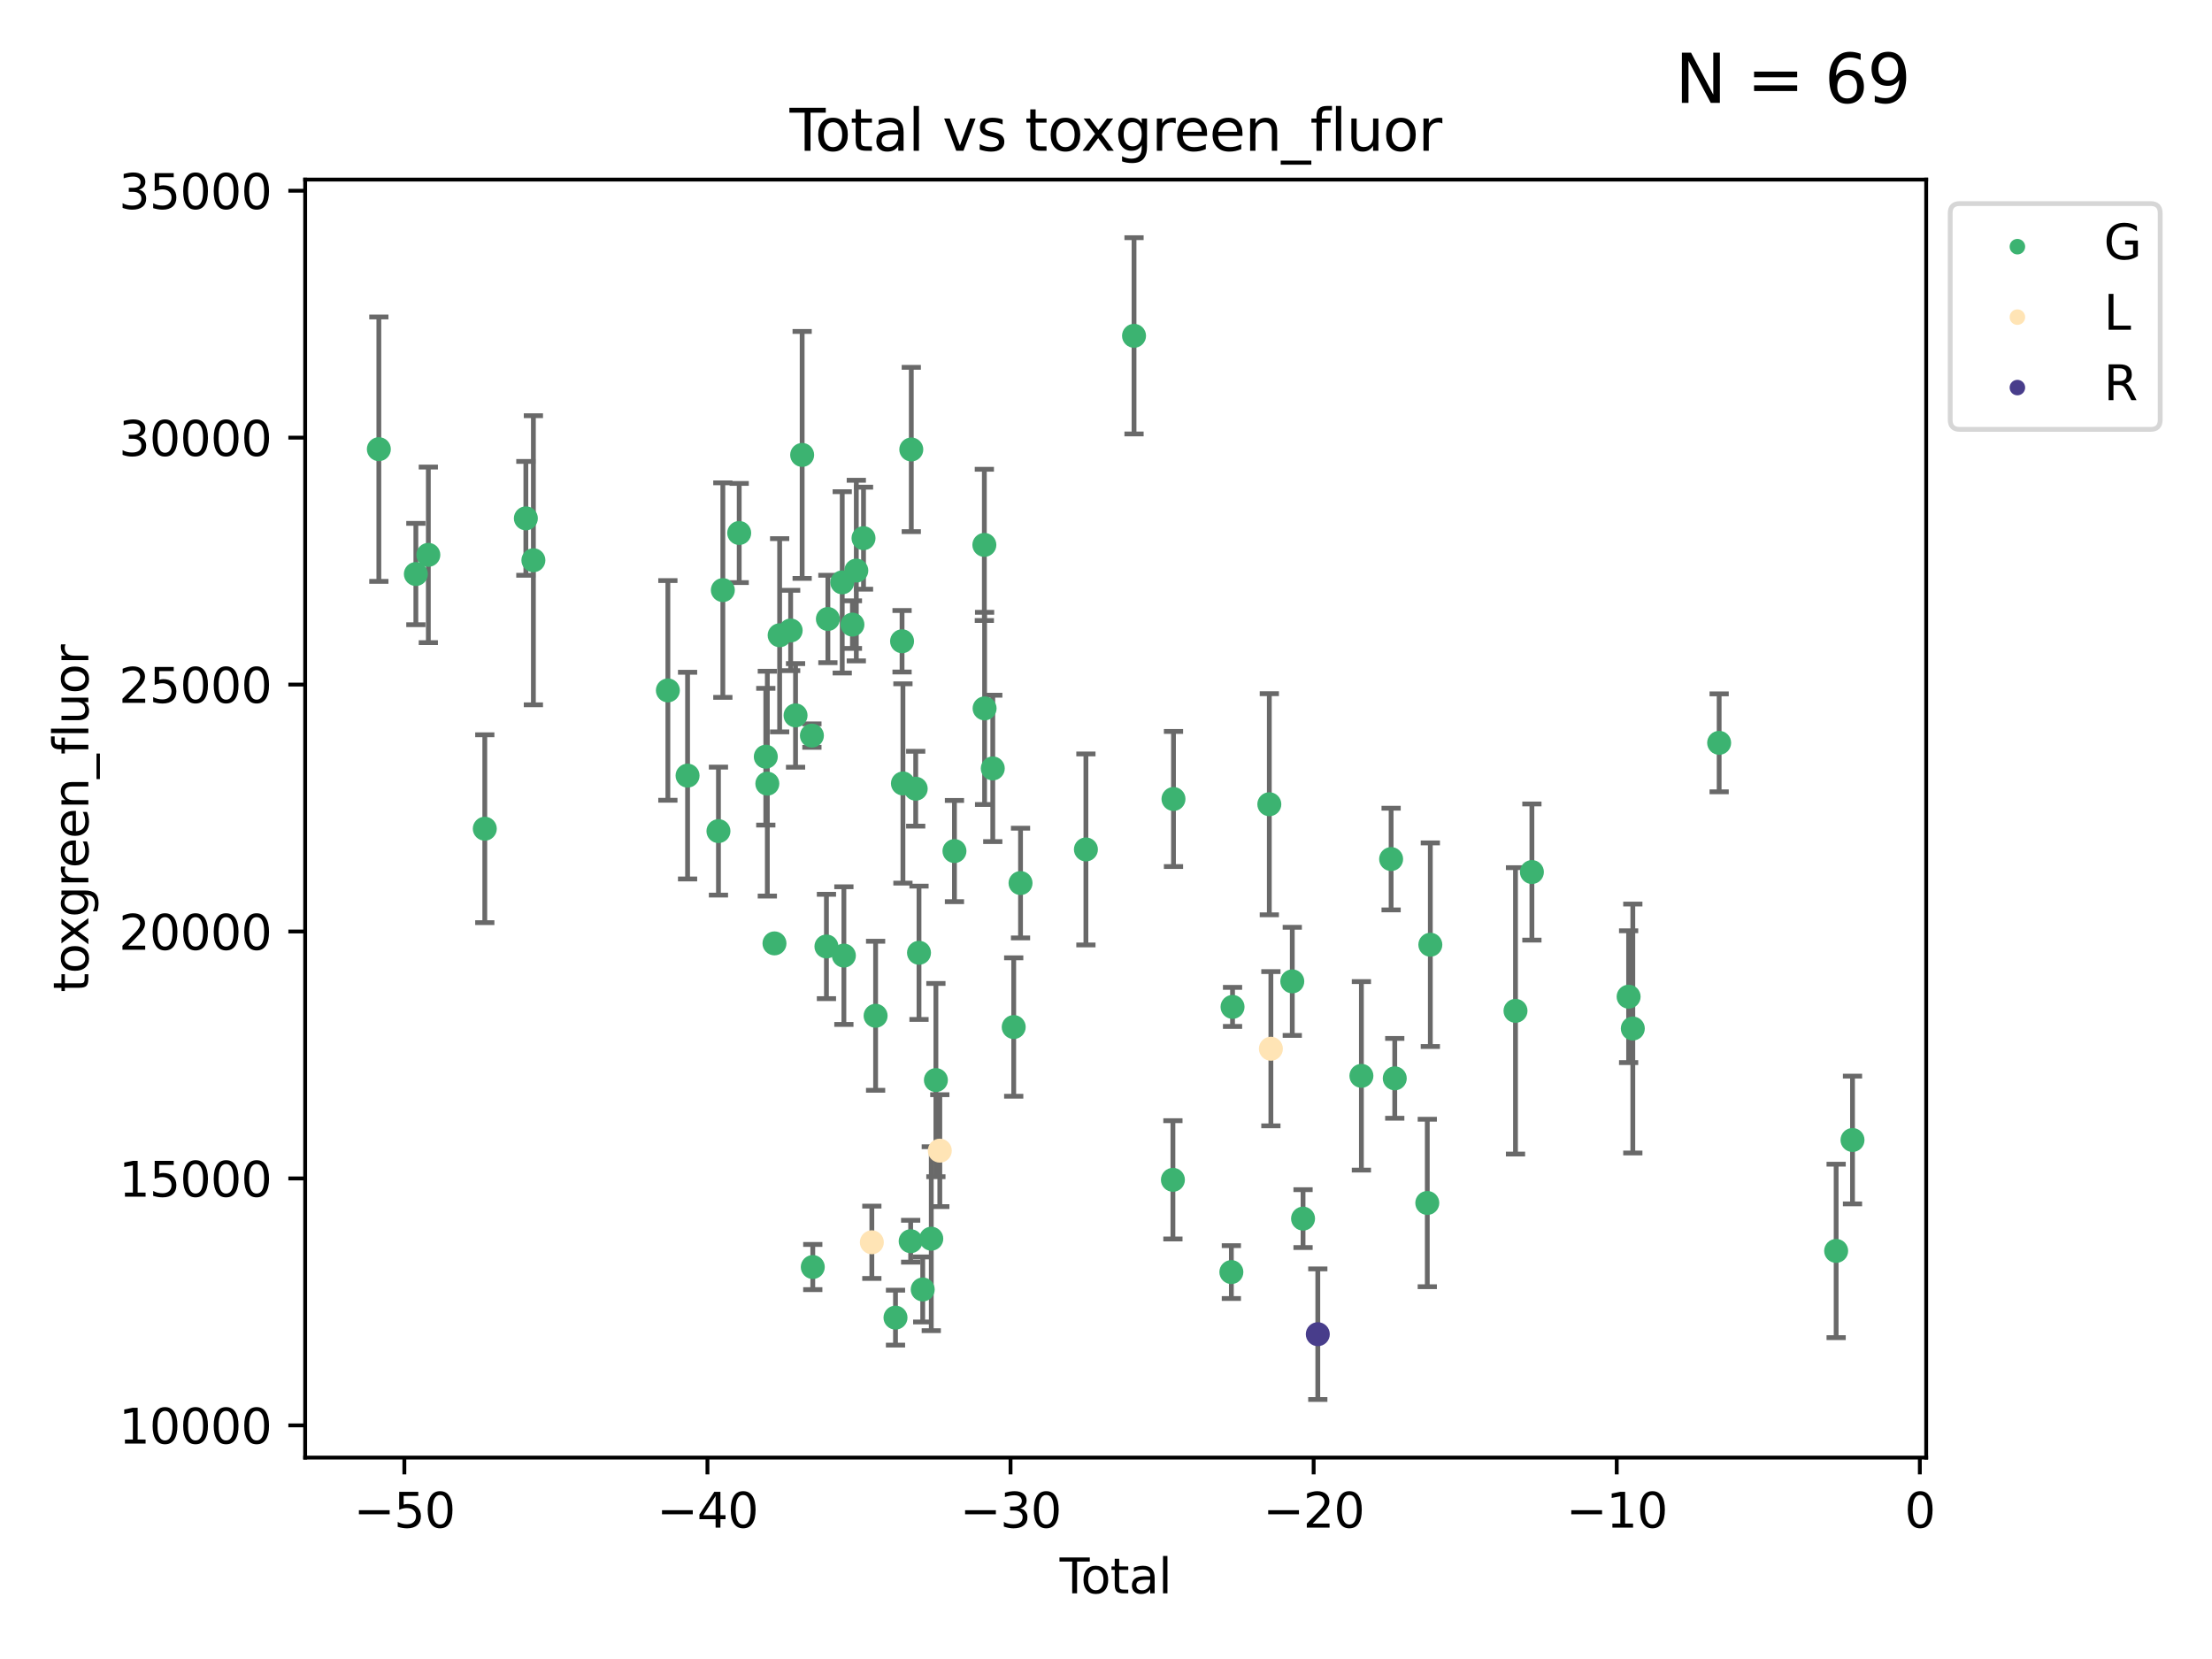 <?xml version="1.0" encoding="utf-8" standalone="no"?>
<!DOCTYPE svg PUBLIC "-//W3C//DTD SVG 1.1//EN"
  "http://www.w3.org/Graphics/SVG/1.1/DTD/svg11.dtd">
<svg xmlns:xlink="http://www.w3.org/1999/xlink" width="460.8pt" height="345.6pt" viewBox="0 0 460.8 345.6" xmlns="http://www.w3.org/2000/svg" version="1.1">
 <defs>
  <style type="text/css">*{stroke-linejoin: round; stroke-linecap: butt}</style>
 </defs>
 <g id="figure_1">
  <g id="patch_1">
   <path d="M 0 345.6 
L 460.8 345.6 
L 460.8 0 
L 0 0 
z
" style="fill: #ffffff"/>
  </g>
  <g id="axes_1">
   <g id="patch_2">
    <path d="M 63.571 303.64 
L 401.26 303.64 
L 401.26 37.411 
L 63.571 37.411 
z
" style="fill: #ffffff"/>
   </g>
   <g id="PathCollection_1">
    <defs>
     <path id="m9d27add1ff" d="M 0 1.118 
C 0.297 1.118 0.581 1 0.791 0.791 
C 1 0.581 1.118 0.297 1.118 0 
C 1.118 -0.297 1 -0.581 0.791 -0.791 
C 0.581 -1 0.297 -1.118 0 -1.118 
C -0.297 -1.118 -0.581 -1 -0.791 -0.791 
C -1 -0.581 -1.118 -0.297 -1.118 0 
C -1.118 0.297 -1 0.581 -0.791 0.791 
C -0.581 1 -0.297 1.118 0 1.118 
z
" style="stroke: #3cb371"/>
    </defs>
    <g clip-path="url(#pf9b0750feb)">
     <use xlink:href="#m9d27add1ff" x="78.921" y="93.571" style="fill: #3cb371; stroke: #3cb371"/>
     <use xlink:href="#m9d27add1ff" x="86.632" y="119.581" style="fill: #3cb371; stroke: #3cb371"/>
     <use xlink:href="#m9d27add1ff" x="89.23" y="115.586" style="fill: #3cb371; stroke: #3cb371"/>
     <use xlink:href="#m9d27add1ff" x="100.991" y="172.635" style="fill: #3cb371; stroke: #3cb371"/>
     <use xlink:href="#m9d27add1ff" x="109.547" y="107.983" style="fill: #3cb371; stroke: #3cb371"/>
     <use xlink:href="#m9d27add1ff" x="111.115" y="116.708" style="fill: #3cb371; stroke: #3cb371"/>
     <use xlink:href="#m9d27add1ff" x="139.13" y="143.824" style="fill: #3cb371; stroke: #3cb371"/>
     <use xlink:href="#m9d27add1ff" x="143.234" y="161.575" style="fill: #3cb371; stroke: #3cb371"/>
     <use xlink:href="#m9d27add1ff" x="149.667" y="173.135" style="fill: #3cb371; stroke: #3cb371"/>
     <use xlink:href="#m9d27add1ff" x="150.581" y="122.93" style="fill: #3cb371; stroke: #3cb371"/>
     <use xlink:href="#m9d27add1ff" x="153.989" y="111.033" style="fill: #3cb371; stroke: #3cb371"/>
     <use xlink:href="#m9d27add1ff" x="159.53" y="157.634" style="fill: #3cb371; stroke: #3cb371"/>
     <use xlink:href="#m9d27add1ff" x="159.85" y="163.249" style="fill: #3cb371; stroke: #3cb371"/>
     <use xlink:href="#m9d27add1ff" x="161.338" y="196.525" style="fill: #3cb371; stroke: #3cb371"/>
     <use xlink:href="#m9d27add1ff" x="162.414" y="132.337" style="fill: #3cb371; stroke: #3cb371"/>
     <use xlink:href="#m9d27add1ff" x="164.708" y="131.339" style="fill: #3cb371; stroke: #3cb371"/>
     <use xlink:href="#m9d27add1ff" x="165.728" y="149.032" style="fill: #3cb371; stroke: #3cb371"/>
     <use xlink:href="#m9d27add1ff" x="167.103" y="94.768" style="fill: #3cb371; stroke: #3cb371"/>
     <use xlink:href="#m9d27add1ff" x="169.136" y="153.236" style="fill: #3cb371; stroke: #3cb371"/>
     <use xlink:href="#m9d27add1ff" x="169.317" y="263.946" style="fill: #3cb371; stroke: #3cb371"/>
     <use xlink:href="#m9d27add1ff" x="172.162" y="197.166" style="fill: #3cb371; stroke: #3cb371"/>
     <use xlink:href="#m9d27add1ff" x="172.464" y="128.945" style="fill: #3cb371; stroke: #3cb371"/>
     <use xlink:href="#m9d27add1ff" x="175.452" y="121.314" style="fill: #3cb371; stroke: #3cb371"/>
     <use xlink:href="#m9d27add1ff" x="175.797" y="199.067" style="fill: #3cb371; stroke: #3cb371"/>
     <use xlink:href="#m9d27add1ff" x="177.576" y="130.116" style="fill: #3cb371; stroke: #3cb371"/>
     <use xlink:href="#m9d27add1ff" x="178.386" y="118.861" style="fill: #3cb371; stroke: #3cb371"/>
     <use xlink:href="#m9d27add1ff" x="179.887" y="112.111" style="fill: #3cb371; stroke: #3cb371"/>
     <use xlink:href="#m9d27add1ff" x="182.405" y="211.605" style="fill: #3cb371; stroke: #3cb371"/>
     <use xlink:href="#m9d27add1ff" x="186.549" y="274.485" style="fill: #3cb371; stroke: #3cb371"/>
     <use xlink:href="#m9d27add1ff" x="187.915" y="133.584" style="fill: #3cb371; stroke: #3cb371"/>
     <use xlink:href="#m9d27add1ff" x="188.097" y="163.209" style="fill: #3cb371; stroke: #3cb371"/>
     <use xlink:href="#m9d27add1ff" x="189.709" y="258.565" style="fill: #3cb371; stroke: #3cb371"/>
     <use xlink:href="#m9d27add1ff" x="189.838" y="93.634" style="fill: #3cb371; stroke: #3cb371"/>
     <use xlink:href="#m9d27add1ff" x="190.758" y="164.303" style="fill: #3cb371; stroke: #3cb371"/>
     <use xlink:href="#m9d27add1ff" x="191.445" y="198.481" style="fill: #3cb371; stroke: #3cb371"/>
     <use xlink:href="#m9d27add1ff" x="192.218" y="268.618" style="fill: #3cb371; stroke: #3cb371"/>
     <use xlink:href="#m9d27add1ff" x="194.002" y="258.041" style="fill: #3cb371; stroke: #3cb371"/>
     <use xlink:href="#m9d27add1ff" x="194.965" y="224.999" style="fill: #3cb371; stroke: #3cb371"/>
     <use xlink:href="#m9d27add1ff" x="198.831" y="177.291" style="fill: #3cb371; stroke: #3cb371"/>
     <use xlink:href="#m9d27add1ff" x="205.058" y="113.511" style="fill: #3cb371; stroke: #3cb371"/>
     <use xlink:href="#m9d27add1ff" x="205.109" y="147.573" style="fill: #3cb371; stroke: #3cb371"/>
     <use xlink:href="#m9d27add1ff" x="206.813" y="160.075" style="fill: #3cb371; stroke: #3cb371"/>
     <use xlink:href="#m9d27add1ff" x="211.175" y="213.952" style="fill: #3cb371; stroke: #3cb371"/>
     <use xlink:href="#m9d27add1ff" x="212.596" y="183.958" style="fill: #3cb371; stroke: #3cb371"/>
     <use xlink:href="#m9d27add1ff" x="226.215" y="176.953" style="fill: #3cb371; stroke: #3cb371"/>
     <use xlink:href="#m9d27add1ff" x="236.24" y="69.956" style="fill: #3cb371; stroke: #3cb371"/>
     <use xlink:href="#m9d27add1ff" x="244.34" y="245.778" style="fill: #3cb371; stroke: #3cb371"/>
     <use xlink:href="#m9d27add1ff" x="244.459" y="166.444" style="fill: #3cb371; stroke: #3cb371"/>
     <use xlink:href="#m9d27add1ff" x="256.515" y="264.995" style="fill: #3cb371; stroke: #3cb371"/>
     <use xlink:href="#m9d27add1ff" x="256.761" y="209.755" style="fill: #3cb371; stroke: #3cb371"/>
     <use xlink:href="#m9d27add1ff" x="264.423" y="167.537" style="fill: #3cb371; stroke: #3cb371"/>
     <use xlink:href="#m9d27add1ff" x="269.206" y="204.437" style="fill: #3cb371; stroke: #3cb371"/>
     <use xlink:href="#m9d27add1ff" x="271.449" y="253.86" style="fill: #3cb371; stroke: #3cb371"/>
     <use xlink:href="#m9d27add1ff" x="283.606" y="224.117" style="fill: #3cb371; stroke: #3cb371"/>
     <use xlink:href="#m9d27add1ff" x="289.795" y="178.958" style="fill: #3cb371; stroke: #3cb371"/>
     <use xlink:href="#m9d27add1ff" x="290.554" y="224.64" style="fill: #3cb371; stroke: #3cb371"/>
     <use xlink:href="#m9d27add1ff" x="297.331" y="250.599" style="fill: #3cb371; stroke: #3cb371"/>
     <use xlink:href="#m9d27add1ff" x="297.964" y="196.802" style="fill: #3cb371; stroke: #3cb371"/>
     <use xlink:href="#m9d27add1ff" x="315.707" y="210.577" style="fill: #3cb371; stroke: #3cb371"/>
     <use xlink:href="#m9d27add1ff" x="319.122" y="181.659" style="fill: #3cb371; stroke: #3cb371"/>
     <use xlink:href="#m9d27add1ff" x="339.271" y="207.627" style="fill: #3cb371; stroke: #3cb371"/>
     <use xlink:href="#m9d27add1ff" x="340.146" y="214.258" style="fill: #3cb371; stroke: #3cb371"/>
     <use xlink:href="#m9d27add1ff" x="358.131" y="154.746" style="fill: #3cb371; stroke: #3cb371"/>
     <use xlink:href="#m9d27add1ff" x="382.503" y="260.587" style="fill: #3cb371; stroke: #3cb371"/>
     <use xlink:href="#m9d27add1ff" x="385.911" y="237.481" style="fill: #3cb371; stroke: #3cb371"/>
    </g>
   </g>
   <g id="PathCollection_2">
    <defs>
     <path id="m03dd23d5af" d="M 0 1.118 
C 0.297 1.118 0.581 1 0.791 0.791 
C 1 0.581 1.118 0.297 1.118 0 
C 1.118 -0.297 1 -0.581 0.791 -0.791 
C 0.581 -1 0.297 -1.118 0 -1.118 
C -0.297 -1.118 -0.581 -1 -0.791 -0.791 
C -1 -0.581 -1.118 -0.297 -1.118 0 
C -1.118 0.297 -1 0.581 -0.791 0.791 
C -0.581 1 -0.297 1.118 0 1.118 
z
" style="stroke: #ffe4b5"/>
    </defs>
    <g clip-path="url(#pf9b0750feb)">
     <use xlink:href="#m03dd23d5af" x="181.621" y="258.789" style="fill: #ffe4b5; stroke: #ffe4b5"/>
     <use xlink:href="#m03dd23d5af" x="195.779" y="239.702" style="fill: #ffe4b5; stroke: #ffe4b5"/>
     <use xlink:href="#m03dd23d5af" x="264.749" y="218.471" style="fill: #ffe4b5; stroke: #ffe4b5"/>
    </g>
   </g>
   <g id="PathCollection_3">
    <defs>
     <path id="mb8701f4d40" d="M 0 1.118 
C 0.297 1.118 0.581 1 0.791 0.791 
C 1 0.581 1.118 0.297 1.118 0 
C 1.118 -0.297 1 -0.581 0.791 -0.791 
C 0.581 -1 0.297 -1.118 0 -1.118 
C -0.297 -1.118 -0.581 -1 -0.791 -0.791 
C -1 -0.581 -1.118 -0.297 -1.118 0 
C -1.118 0.297 -1 0.581 -0.791 0.791 
C -0.581 1 -0.297 1.118 0 1.118 
z
" style="stroke: #483d8b"/>
    </defs>
    <g clip-path="url(#pf9b0750feb)">
     <use xlink:href="#mb8701f4d40" x="274.522" y="277.937" style="fill: #483d8b; stroke: #483d8b"/>
    </g>
   </g>
   <g id="matplotlib.axis_1">
    <g id="xtick_1">
     <g id="line2d_1">
      <defs>
       <path id="m39a78ad8bc" d="M 0 0 
L 0 3.5 
" style="stroke: #000000; stroke-width: 0.8"/>
      </defs>
      <g>
       <use xlink:href="#m39a78ad8bc" x="84.235" y="303.64" style="stroke: #000000; stroke-width: 0.8"/>
      </g>
     </g>
     <g id="text_1">
      <!-- −50 -->
      <g transform="translate(73.682 318.238)scale(0.1 -0.1)">
       <defs>
        <path id="DejaVuSans-2212" d="M 678 2272 
L 4684 2272 
L 4684 1741 
L 678 1741 
L 678 2272 
z
" transform="scale(0.016)"/>
        <path id="DejaVuSans-35" d="M 691 4666 
L 3169 4666 
L 3169 4134 
L 1269 4134 
L 1269 2991 
Q 1406 3038 1543 3061 
Q 1681 3084 1819 3084 
Q 2600 3084 3056 2656 
Q 3513 2228 3513 1497 
Q 3513 744 3044 326 
Q 2575 -91 1722 -91 
Q 1428 -91 1123 -41 
Q 819 9 494 109 
L 494 744 
Q 775 591 1075 516 
Q 1375 441 1709 441 
Q 2250 441 2565 725 
Q 2881 1009 2881 1497 
Q 2881 1984 2565 2268 
Q 2250 2553 1709 2553 
Q 1456 2553 1204 2497 
Q 953 2441 691 2322 
L 691 4666 
z
" transform="scale(0.016)"/>
        <path id="DejaVuSans-30" d="M 2034 4250 
Q 1547 4250 1301 3770 
Q 1056 3291 1056 2328 
Q 1056 1369 1301 889 
Q 1547 409 2034 409 
Q 2525 409 2770 889 
Q 3016 1369 3016 2328 
Q 3016 3291 2770 3770 
Q 2525 4250 2034 4250 
z
M 2034 4750 
Q 2819 4750 3233 4129 
Q 3647 3509 3647 2328 
Q 3647 1150 3233 529 
Q 2819 -91 2034 -91 
Q 1250 -91 836 529 
Q 422 1150 422 2328 
Q 422 3509 836 4129 
Q 1250 4750 2034 4750 
z
" transform="scale(0.016)"/>
       </defs>
       <use xlink:href="#DejaVuSans-2212"/>
       <use xlink:href="#DejaVuSans-35" x="83.789"/>
       <use xlink:href="#DejaVuSans-30" x="147.412"/>
      </g>
     </g>
    </g>
    <g id="xtick_2">
     <g id="line2d_2">
      <g>
       <use xlink:href="#m39a78ad8bc" x="147.375" y="303.64" style="stroke: #000000; stroke-width: 0.8"/>
      </g>
     </g>
     <g id="text_2">
      <!-- −40 -->
      <g transform="translate(136.823 318.238)scale(0.1 -0.1)">
       <defs>
        <path id="DejaVuSans-34" d="M 2419 4116 
L 825 1625 
L 2419 1625 
L 2419 4116 
z
M 2253 4666 
L 3047 4666 
L 3047 1625 
L 3713 1625 
L 3713 1100 
L 3047 1100 
L 3047 0 
L 2419 0 
L 2419 1100 
L 313 1100 
L 313 1709 
L 2253 4666 
z
" transform="scale(0.016)"/>
       </defs>
       <use xlink:href="#DejaVuSans-2212"/>
       <use xlink:href="#DejaVuSans-34" x="83.789"/>
       <use xlink:href="#DejaVuSans-30" x="147.412"/>
      </g>
     </g>
    </g>
    <g id="xtick_3">
     <g id="line2d_3">
      <g>
       <use xlink:href="#m39a78ad8bc" x="210.515" y="303.64" style="stroke: #000000; stroke-width: 0.8"/>
      </g>
     </g>
     <g id="text_3">
      <!-- −30 -->
      <g transform="translate(199.963 318.238)scale(0.1 -0.1)">
       <defs>
        <path id="DejaVuSans-33" d="M 2597 2516 
Q 3050 2419 3304 2112 
Q 3559 1806 3559 1356 
Q 3559 666 3084 287 
Q 2609 -91 1734 -91 
Q 1441 -91 1130 -33 
Q 819 25 488 141 
L 488 750 
Q 750 597 1062 519 
Q 1375 441 1716 441 
Q 2309 441 2620 675 
Q 2931 909 2931 1356 
Q 2931 1769 2642 2001 
Q 2353 2234 1838 2234 
L 1294 2234 
L 1294 2753 
L 1863 2753 
Q 2328 2753 2575 2939 
Q 2822 3125 2822 3475 
Q 2822 3834 2567 4026 
Q 2313 4219 1838 4219 
Q 1578 4219 1281 4162 
Q 984 4106 628 3988 
L 628 4550 
Q 988 4650 1302 4700 
Q 1616 4750 1894 4750 
Q 2613 4750 3031 4423 
Q 3450 4097 3450 3541 
Q 3450 3153 3228 2886 
Q 3006 2619 2597 2516 
z
" transform="scale(0.016)"/>
       </defs>
       <use xlink:href="#DejaVuSans-2212"/>
       <use xlink:href="#DejaVuSans-33" x="83.789"/>
       <use xlink:href="#DejaVuSans-30" x="147.412"/>
      </g>
     </g>
    </g>
    <g id="xtick_4">
     <g id="line2d_4">
      <g>
       <use xlink:href="#m39a78ad8bc" x="273.656" y="303.64" style="stroke: #000000; stroke-width: 0.8"/>
      </g>
     </g>
     <g id="text_4">
      <!-- −20 -->
      <g transform="translate(263.103 318.238)scale(0.1 -0.1)">
       <defs>
        <path id="DejaVuSans-32" d="M 1228 531 
L 3431 531 
L 3431 0 
L 469 0 
L 469 531 
Q 828 903 1448 1529 
Q 2069 2156 2228 2338 
Q 2531 2678 2651 2914 
Q 2772 3150 2772 3378 
Q 2772 3750 2511 3984 
Q 2250 4219 1831 4219 
Q 1534 4219 1204 4116 
Q 875 4013 500 3803 
L 500 4441 
Q 881 4594 1212 4672 
Q 1544 4750 1819 4750 
Q 2544 4750 2975 4387 
Q 3406 4025 3406 3419 
Q 3406 3131 3298 2873 
Q 3191 2616 2906 2266 
Q 2828 2175 2409 1742 
Q 1991 1309 1228 531 
z
" transform="scale(0.016)"/>
       </defs>
       <use xlink:href="#DejaVuSans-2212"/>
       <use xlink:href="#DejaVuSans-32" x="83.789"/>
       <use xlink:href="#DejaVuSans-30" x="147.412"/>
      </g>
     </g>
    </g>
    <g id="xtick_5">
     <g id="line2d_5">
      <g>
       <use xlink:href="#m39a78ad8bc" x="336.796" y="303.64" style="stroke: #000000; stroke-width: 0.8"/>
      </g>
     </g>
     <g id="text_5">
      <!-- −10 -->
      <g transform="translate(326.244 318.238)scale(0.1 -0.1)">
       <defs>
        <path id="DejaVuSans-31" d="M 794 531 
L 1825 531 
L 1825 4091 
L 703 3866 
L 703 4441 
L 1819 4666 
L 2450 4666 
L 2450 531 
L 3481 531 
L 3481 0 
L 794 0 
L 794 531 
z
" transform="scale(0.016)"/>
       </defs>
       <use xlink:href="#DejaVuSans-2212"/>
       <use xlink:href="#DejaVuSans-31" x="83.789"/>
       <use xlink:href="#DejaVuSans-30" x="147.412"/>
      </g>
     </g>
    </g>
    <g id="xtick_6">
     <g id="line2d_6">
      <g>
       <use xlink:href="#m39a78ad8bc" x="399.937" y="303.64" style="stroke: #000000; stroke-width: 0.8"/>
      </g>
     </g>
     <g id="text_6">
      <!-- 0 -->
      <g transform="translate(396.755 318.238)scale(0.1 -0.1)">
       <use xlink:href="#DejaVuSans-30"/>
      </g>
     </g>
    </g>
    <g id="text_7">
     <!-- Total -->
     <g transform="translate(220.739 331.917)scale(0.1 -0.1)">
      <defs>
       <path id="DejaVuSans-54" d="M -19 4666 
L 3928 4666 
L 3928 4134 
L 2272 4134 
L 2272 0 
L 1638 0 
L 1638 4134 
L -19 4134 
L -19 4666 
z
" transform="scale(0.016)"/>
       <path id="DejaVuSans-6f" d="M 1959 3097 
Q 1497 3097 1228 2736 
Q 959 2375 959 1747 
Q 959 1119 1226 758 
Q 1494 397 1959 397 
Q 2419 397 2687 759 
Q 2956 1122 2956 1747 
Q 2956 2369 2687 2733 
Q 2419 3097 1959 3097 
z
M 1959 3584 
Q 2709 3584 3137 3096 
Q 3566 2609 3566 1747 
Q 3566 888 3137 398 
Q 2709 -91 1959 -91 
Q 1206 -91 779 398 
Q 353 888 353 1747 
Q 353 2609 779 3096 
Q 1206 3584 1959 3584 
z
" transform="scale(0.016)"/>
       <path id="DejaVuSans-74" d="M 1172 4494 
L 1172 3500 
L 2356 3500 
L 2356 3053 
L 1172 3053 
L 1172 1153 
Q 1172 725 1289 603 
Q 1406 481 1766 481 
L 2356 481 
L 2356 0 
L 1766 0 
Q 1100 0 847 248 
Q 594 497 594 1153 
L 594 3053 
L 172 3053 
L 172 3500 
L 594 3500 
L 594 4494 
L 1172 4494 
z
" transform="scale(0.016)"/>
       <path id="DejaVuSans-61" d="M 2194 1759 
Q 1497 1759 1228 1600 
Q 959 1441 959 1056 
Q 959 750 1161 570 
Q 1363 391 1709 391 
Q 2188 391 2477 730 
Q 2766 1069 2766 1631 
L 2766 1759 
L 2194 1759 
z
M 3341 1997 
L 3341 0 
L 2766 0 
L 2766 531 
Q 2569 213 2275 61 
Q 1981 -91 1556 -91 
Q 1019 -91 701 211 
Q 384 513 384 1019 
Q 384 1609 779 1909 
Q 1175 2209 1959 2209 
L 2766 2209 
L 2766 2266 
Q 2766 2663 2505 2880 
Q 2244 3097 1772 3097 
Q 1472 3097 1187 3025 
Q 903 2953 641 2809 
L 641 3341 
Q 956 3463 1253 3523 
Q 1550 3584 1831 3584 
Q 2591 3584 2966 3190 
Q 3341 2797 3341 1997 
z
" transform="scale(0.016)"/>
       <path id="DejaVuSans-6c" d="M 603 4863 
L 1178 4863 
L 1178 0 
L 603 0 
L 603 4863 
z
" transform="scale(0.016)"/>
      </defs>
      <use xlink:href="#DejaVuSans-54"/>
      <use xlink:href="#DejaVuSans-6f" x="44.084"/>
      <use xlink:href="#DejaVuSans-74" x="105.266"/>
      <use xlink:href="#DejaVuSans-61" x="144.475"/>
      <use xlink:href="#DejaVuSans-6c" x="205.754"/>
     </g>
    </g>
   </g>
   <g id="matplotlib.axis_2">
    <g id="ytick_1">
     <g id="line2d_7">
      <defs>
       <path id="mb4e9dd1886" d="M 0 0 
L -3.5 0 
" style="stroke: #000000; stroke-width: 0.8"/>
      </defs>
      <g>
       <use xlink:href="#mb4e9dd1886" x="63.571" y="296.929" style="stroke: #000000; stroke-width: 0.8"/>
      </g>
     </g>
     <g id="text_8">
      <!-- 10000 -->
      <g transform="translate(24.759 300.728)scale(0.1 -0.1)">
       <use xlink:href="#DejaVuSans-31"/>
       <use xlink:href="#DejaVuSans-30" x="63.623"/>
       <use xlink:href="#DejaVuSans-30" x="127.246"/>
       <use xlink:href="#DejaVuSans-30" x="190.869"/>
       <use xlink:href="#DejaVuSans-30" x="254.492"/>
      </g>
     </g>
    </g>
    <g id="ytick_2">
     <g id="line2d_8">
      <g>
       <use xlink:href="#mb4e9dd1886" x="63.571" y="245.49" style="stroke: #000000; stroke-width: 0.8"/>
      </g>
     </g>
     <g id="text_9">
      <!-- 15000 -->
      <g transform="translate(24.759 249.289)scale(0.1 -0.1)">
       <use xlink:href="#DejaVuSans-31"/>
       <use xlink:href="#DejaVuSans-35" x="63.623"/>
       <use xlink:href="#DejaVuSans-30" x="127.246"/>
       <use xlink:href="#DejaVuSans-30" x="190.869"/>
       <use xlink:href="#DejaVuSans-30" x="254.492"/>
      </g>
     </g>
    </g>
    <g id="ytick_3">
     <g id="line2d_9">
      <g>
       <use xlink:href="#mb4e9dd1886" x="63.571" y="194.051" style="stroke: #000000; stroke-width: 0.8"/>
      </g>
     </g>
     <g id="text_10">
      <!-- 20000 -->
      <g transform="translate(24.759 197.85)scale(0.1 -0.1)">
       <use xlink:href="#DejaVuSans-32"/>
       <use xlink:href="#DejaVuSans-30" x="63.623"/>
       <use xlink:href="#DejaVuSans-30" x="127.246"/>
       <use xlink:href="#DejaVuSans-30" x="190.869"/>
       <use xlink:href="#DejaVuSans-30" x="254.492"/>
      </g>
     </g>
    </g>
    <g id="ytick_4">
     <g id="line2d_10">
      <g>
       <use xlink:href="#mb4e9dd1886" x="63.571" y="142.612" style="stroke: #000000; stroke-width: 0.8"/>
      </g>
     </g>
     <g id="text_11">
      <!-- 25000 -->
      <g transform="translate(24.759 146.411)scale(0.1 -0.1)">
       <use xlink:href="#DejaVuSans-32"/>
       <use xlink:href="#DejaVuSans-35" x="63.623"/>
       <use xlink:href="#DejaVuSans-30" x="127.246"/>
       <use xlink:href="#DejaVuSans-30" x="190.869"/>
       <use xlink:href="#DejaVuSans-30" x="254.492"/>
      </g>
     </g>
    </g>
    <g id="ytick_5">
     <g id="line2d_11">
      <g>
       <use xlink:href="#mb4e9dd1886" x="63.571" y="91.172" style="stroke: #000000; stroke-width: 0.8"/>
      </g>
     </g>
     <g id="text_12">
      <!-- 30000 -->
      <g transform="translate(24.759 94.972)scale(0.1 -0.1)">
       <use xlink:href="#DejaVuSans-33"/>
       <use xlink:href="#DejaVuSans-30" x="63.623"/>
       <use xlink:href="#DejaVuSans-30" x="127.246"/>
       <use xlink:href="#DejaVuSans-30" x="190.869"/>
       <use xlink:href="#DejaVuSans-30" x="254.492"/>
      </g>
     </g>
    </g>
    <g id="ytick_6">
     <g id="line2d_12">
      <g>
       <use xlink:href="#mb4e9dd1886" x="63.571" y="39.733" style="stroke: #000000; stroke-width: 0.8"/>
      </g>
     </g>
     <g id="text_13">
      <!-- 35000 -->
      <g transform="translate(24.759 43.533)scale(0.1 -0.1)">
       <use xlink:href="#DejaVuSans-33"/>
       <use xlink:href="#DejaVuSans-35" x="63.623"/>
       <use xlink:href="#DejaVuSans-30" x="127.246"/>
       <use xlink:href="#DejaVuSans-30" x="190.869"/>
       <use xlink:href="#DejaVuSans-30" x="254.492"/>
      </g>
     </g>
    </g>
    <g id="text_14">
     <!-- toxgreen_fluor -->
     <g transform="translate(18.401 206.72)rotate(-90)scale(0.1 -0.1)">
      <defs>
       <path id="DejaVuSans-78" d="M 3513 3500 
L 2247 1797 
L 3578 0 
L 2900 0 
L 1881 1375 
L 863 0 
L 184 0 
L 1544 1831 
L 300 3500 
L 978 3500 
L 1906 2253 
L 2834 3500 
L 3513 3500 
z
" transform="scale(0.016)"/>
       <path id="DejaVuSans-67" d="M 2906 1791 
Q 2906 2416 2648 2759 
Q 2391 3103 1925 3103 
Q 1463 3103 1205 2759 
Q 947 2416 947 1791 
Q 947 1169 1205 825 
Q 1463 481 1925 481 
Q 2391 481 2648 825 
Q 2906 1169 2906 1791 
z
M 3481 434 
Q 3481 -459 3084 -895 
Q 2688 -1331 1869 -1331 
Q 1566 -1331 1297 -1286 
Q 1028 -1241 775 -1147 
L 775 -588 
Q 1028 -725 1275 -790 
Q 1522 -856 1778 -856 
Q 2344 -856 2625 -561 
Q 2906 -266 2906 331 
L 2906 616 
Q 2728 306 2450 153 
Q 2172 0 1784 0 
Q 1141 0 747 490 
Q 353 981 353 1791 
Q 353 2603 747 3093 
Q 1141 3584 1784 3584 
Q 2172 3584 2450 3431 
Q 2728 3278 2906 2969 
L 2906 3500 
L 3481 3500 
L 3481 434 
z
" transform="scale(0.016)"/>
       <path id="DejaVuSans-72" d="M 2631 2963 
Q 2534 3019 2420 3045 
Q 2306 3072 2169 3072 
Q 1681 3072 1420 2755 
Q 1159 2438 1159 1844 
L 1159 0 
L 581 0 
L 581 3500 
L 1159 3500 
L 1159 2956 
Q 1341 3275 1631 3429 
Q 1922 3584 2338 3584 
Q 2397 3584 2469 3576 
Q 2541 3569 2628 3553 
L 2631 2963 
z
" transform="scale(0.016)"/>
       <path id="DejaVuSans-65" d="M 3597 1894 
L 3597 1613 
L 953 1613 
Q 991 1019 1311 708 
Q 1631 397 2203 397 
Q 2534 397 2845 478 
Q 3156 559 3463 722 
L 3463 178 
Q 3153 47 2828 -22 
Q 2503 -91 2169 -91 
Q 1331 -91 842 396 
Q 353 884 353 1716 
Q 353 2575 817 3079 
Q 1281 3584 2069 3584 
Q 2775 3584 3186 3129 
Q 3597 2675 3597 1894 
z
M 3022 2063 
Q 3016 2534 2758 2815 
Q 2500 3097 2075 3097 
Q 1594 3097 1305 2825 
Q 1016 2553 972 2059 
L 3022 2063 
z
" transform="scale(0.016)"/>
       <path id="DejaVuSans-6e" d="M 3513 2113 
L 3513 0 
L 2938 0 
L 2938 2094 
Q 2938 2591 2744 2837 
Q 2550 3084 2163 3084 
Q 1697 3084 1428 2787 
Q 1159 2491 1159 1978 
L 1159 0 
L 581 0 
L 581 3500 
L 1159 3500 
L 1159 2956 
Q 1366 3272 1645 3428 
Q 1925 3584 2291 3584 
Q 2894 3584 3203 3211 
Q 3513 2838 3513 2113 
z
" transform="scale(0.016)"/>
       <path id="DejaVuSans-5f" d="M 3263 -1063 
L 3263 -1509 
L -63 -1509 
L -63 -1063 
L 3263 -1063 
z
" transform="scale(0.016)"/>
       <path id="DejaVuSans-66" d="M 2375 4863 
L 2375 4384 
L 1825 4384 
Q 1516 4384 1395 4259 
Q 1275 4134 1275 3809 
L 1275 3500 
L 2222 3500 
L 2222 3053 
L 1275 3053 
L 1275 0 
L 697 0 
L 697 3053 
L 147 3053 
L 147 3500 
L 697 3500 
L 697 3744 
Q 697 4328 969 4595 
Q 1241 4863 1831 4863 
L 2375 4863 
z
" transform="scale(0.016)"/>
       <path id="DejaVuSans-75" d="M 544 1381 
L 544 3500 
L 1119 3500 
L 1119 1403 
Q 1119 906 1312 657 
Q 1506 409 1894 409 
Q 2359 409 2629 706 
Q 2900 1003 2900 1516 
L 2900 3500 
L 3475 3500 
L 3475 0 
L 2900 0 
L 2900 538 
Q 2691 219 2414 64 
Q 2138 -91 1772 -91 
Q 1169 -91 856 284 
Q 544 659 544 1381 
z
M 1991 3584 
L 1991 3584 
z
" transform="scale(0.016)"/>
      </defs>
      <use xlink:href="#DejaVuSans-74"/>
      <use xlink:href="#DejaVuSans-6f" x="39.209"/>
      <use xlink:href="#DejaVuSans-78" x="97.266"/>
      <use xlink:href="#DejaVuSans-67" x="156.445"/>
      <use xlink:href="#DejaVuSans-72" x="219.922"/>
      <use xlink:href="#DejaVuSans-65" x="258.785"/>
      <use xlink:href="#DejaVuSans-65" x="320.309"/>
      <use xlink:href="#DejaVuSans-6e" x="381.832"/>
      <use xlink:href="#DejaVuSans-5f" x="445.211"/>
      <use xlink:href="#DejaVuSans-66" x="495.211"/>
      <use xlink:href="#DejaVuSans-6c" x="530.416"/>
      <use xlink:href="#DejaVuSans-75" x="558.199"/>
      <use xlink:href="#DejaVuSans-6f" x="621.578"/>
      <use xlink:href="#DejaVuSans-72" x="682.76"/>
     </g>
    </g>
   </g>
   <g id="LineCollection_1">
    <path d="M 78.921 121.111 
L 78.921 66.03 
" clip-path="url(#pf9b0750feb)" style="fill: none; stroke: #696969"/>
    <path d="M 86.632 130.138 
L 86.632 109.025 
" clip-path="url(#pf9b0750feb)" style="fill: none; stroke: #696969"/>
    <path d="M 89.23 133.874 
L 89.23 97.297 
" clip-path="url(#pf9b0750feb)" style="fill: none; stroke: #696969"/>
    <path d="M 100.991 192.199 
L 100.991 153.07 
" clip-path="url(#pf9b0750feb)" style="fill: none; stroke: #696969"/>
    <path d="M 109.547 119.842 
L 109.547 96.125 
" clip-path="url(#pf9b0750feb)" style="fill: none; stroke: #696969"/>
    <path d="M 111.115 146.82 
L 111.115 86.596 
" clip-path="url(#pf9b0750feb)" style="fill: none; stroke: #696969"/>
    <path d="M 139.13 166.707 
L 139.13 120.941 
" clip-path="url(#pf9b0750feb)" style="fill: none; stroke: #696969"/>
    <path d="M 143.234 183.105 
L 143.234 140.044 
" clip-path="url(#pf9b0750feb)" style="fill: none; stroke: #696969"/>
    <path d="M 149.667 186.465 
L 149.667 159.806 
" clip-path="url(#pf9b0750feb)" style="fill: none; stroke: #696969"/>
    <path d="M 150.581 145.274 
L 150.581 100.585 
" clip-path="url(#pf9b0750feb)" style="fill: none; stroke: #696969"/>
    <path d="M 153.989 121.364 
L 153.989 100.703 
" clip-path="url(#pf9b0750feb)" style="fill: none; stroke: #696969"/>
    <path d="M 159.53 171.876 
L 159.53 143.391 
" clip-path="url(#pf9b0750feb)" style="fill: none; stroke: #696969"/>
    <path d="M 159.85 186.667 
L 159.85 139.832 
" clip-path="url(#pf9b0750feb)" style="fill: none; stroke: #696969"/>
    <path d="M 161.338 197.295 
L 161.338 195.755 
" clip-path="url(#pf9b0750feb)" style="fill: none; stroke: #696969"/>
    <path d="M 162.414 152.466 
L 162.414 112.209 
" clip-path="url(#pf9b0750feb)" style="fill: none; stroke: #696969"/>
    <path d="M 164.708 139.705 
L 164.708 122.972 
" clip-path="url(#pf9b0750feb)" style="fill: none; stroke: #696969"/>
    <path d="M 165.728 159.824 
L 165.728 138.24 
" clip-path="url(#pf9b0750feb)" style="fill: none; stroke: #696969"/>
    <path d="M 167.103 120.49 
L 167.103 69.045 
" clip-path="url(#pf9b0750feb)" style="fill: none; stroke: #696969"/>
    <path d="M 169.136 155.681 
L 169.136 150.79 
" clip-path="url(#pf9b0750feb)" style="fill: none; stroke: #696969"/>
    <path d="M 169.317 268.651 
L 169.317 259.241 
" clip-path="url(#pf9b0750feb)" style="fill: none; stroke: #696969"/>
    <path d="M 172.162 208.035 
L 172.162 186.297 
" clip-path="url(#pf9b0750feb)" style="fill: none; stroke: #696969"/>
    <path d="M 172.464 138.051 
L 172.464 119.838 
" clip-path="url(#pf9b0750feb)" style="fill: none; stroke: #696969"/>
    <path d="M 175.452 140.202 
L 175.452 102.426 
" clip-path="url(#pf9b0750feb)" style="fill: none; stroke: #696969"/>
    <path d="M 175.797 213.404 
L 175.797 184.73 
" clip-path="url(#pf9b0750feb)" style="fill: none; stroke: #696969"/>
    <path d="M 177.576 135.072 
L 177.576 125.161 
" clip-path="url(#pf9b0750feb)" style="fill: none; stroke: #696969"/>
    <path d="M 178.386 137.674 
L 178.386 100.047 
" clip-path="url(#pf9b0750feb)" style="fill: none; stroke: #696969"/>
    <path d="M 179.887 122.736 
L 179.887 101.486 
" clip-path="url(#pf9b0750feb)" style="fill: none; stroke: #696969"/>
    <path d="M 182.405 227.129 
L 182.405 196.081 
" clip-path="url(#pf9b0750feb)" style="fill: none; stroke: #696969"/>
    <path d="M 186.549 280.206 
L 186.549 268.765 
" clip-path="url(#pf9b0750feb)" style="fill: none; stroke: #696969"/>
    <path d="M 187.915 139.99 
L 187.915 127.179 
" clip-path="url(#pf9b0750feb)" style="fill: none; stroke: #696969"/>
    <path d="M 188.097 183.969 
L 188.097 142.448 
" clip-path="url(#pf9b0750feb)" style="fill: none; stroke: #696969"/>
    <path d="M 189.709 262.925 
L 189.709 254.206 
" clip-path="url(#pf9b0750feb)" style="fill: none; stroke: #696969"/>
    <path d="M 189.838 110.743 
L 189.838 76.525 
" clip-path="url(#pf9b0750feb)" style="fill: none; stroke: #696969"/>
    <path d="M 190.758 172.099 
L 190.758 156.507 
" clip-path="url(#pf9b0750feb)" style="fill: none; stroke: #696969"/>
    <path d="M 191.445 212.363 
L 191.445 184.599 
" clip-path="url(#pf9b0750feb)" style="fill: none; stroke: #696969"/>
    <path d="M 192.218 275.391 
L 192.218 261.845 
" clip-path="url(#pf9b0750feb)" style="fill: none; stroke: #696969"/>
    <path d="M 194.002 277.196 
L 194.002 238.886 
" clip-path="url(#pf9b0750feb)" style="fill: none; stroke: #696969"/>
    <path d="M 194.965 245.123 
L 194.965 204.874 
" clip-path="url(#pf9b0750feb)" style="fill: none; stroke: #696969"/>
    <path d="M 198.831 187.834 
L 198.831 166.748 
" clip-path="url(#pf9b0750feb)" style="fill: none; stroke: #696969"/>
    <path d="M 205.058 129.261 
L 205.058 97.761 
" clip-path="url(#pf9b0750feb)" style="fill: none; stroke: #696969"/>
    <path d="M 205.109 167.588 
L 205.109 127.558 
" clip-path="url(#pf9b0750feb)" style="fill: none; stroke: #696969"/>
    <path d="M 206.813 175.323 
L 206.813 144.826 
" clip-path="url(#pf9b0750feb)" style="fill: none; stroke: #696969"/>
    <path d="M 211.175 228.369 
L 211.175 199.534 
" clip-path="url(#pf9b0750feb)" style="fill: none; stroke: #696969"/>
    <path d="M 212.596 195.386 
L 212.596 172.531 
" clip-path="url(#pf9b0750feb)" style="fill: none; stroke: #696969"/>
    <path d="M 226.215 196.846 
L 226.215 157.06 
" clip-path="url(#pf9b0750feb)" style="fill: none; stroke: #696969"/>
    <path d="M 236.24 90.399 
L 236.24 49.513 
" clip-path="url(#pf9b0750feb)" style="fill: none; stroke: #696969"/>
    <path d="M 244.34 258.097 
L 244.34 233.46 
" clip-path="url(#pf9b0750feb)" style="fill: none; stroke: #696969"/>
    <path d="M 244.459 180.518 
L 244.459 152.37 
" clip-path="url(#pf9b0750feb)" style="fill: none; stroke: #696969"/>
    <path d="M 256.515 270.502 
L 256.515 259.488 
" clip-path="url(#pf9b0750feb)" style="fill: none; stroke: #696969"/>
    <path d="M 256.761 213.822 
L 256.761 205.688 
" clip-path="url(#pf9b0750feb)" style="fill: none; stroke: #696969"/>
    <path d="M 264.423 190.566 
L 264.423 144.507 
" clip-path="url(#pf9b0750feb)" style="fill: none; stroke: #696969"/>
    <path d="M 269.206 215.698 
L 269.206 193.177 
" clip-path="url(#pf9b0750feb)" style="fill: none; stroke: #696969"/>
    <path d="M 271.449 259.886 
L 271.449 247.833 
" clip-path="url(#pf9b0750feb)" style="fill: none; stroke: #696969"/>
    <path d="M 283.606 243.751 
L 283.606 204.483 
" clip-path="url(#pf9b0750feb)" style="fill: none; stroke: #696969"/>
    <path d="M 289.795 189.547 
L 289.795 168.368 
" clip-path="url(#pf9b0750feb)" style="fill: none; stroke: #696969"/>
    <path d="M 290.554 232.953 
L 290.554 216.327 
" clip-path="url(#pf9b0750feb)" style="fill: none; stroke: #696969"/>
    <path d="M 297.331 268.042 
L 297.331 233.157 
" clip-path="url(#pf9b0750feb)" style="fill: none; stroke: #696969"/>
    <path d="M 297.964 218.01 
L 297.964 175.594 
" clip-path="url(#pf9b0750feb)" style="fill: none; stroke: #696969"/>
    <path d="M 315.707 240.406 
L 315.707 180.749 
" clip-path="url(#pf9b0750feb)" style="fill: none; stroke: #696969"/>
    <path d="M 319.122 195.839 
L 319.122 167.479 
" clip-path="url(#pf9b0750feb)" style="fill: none; stroke: #696969"/>
    <path d="M 339.271 221.356 
L 339.271 193.898 
" clip-path="url(#pf9b0750feb)" style="fill: none; stroke: #696969"/>
    <path d="M 340.146 240.186 
L 340.146 188.33 
" clip-path="url(#pf9b0750feb)" style="fill: none; stroke: #696969"/>
    <path d="M 358.131 164.948 
L 358.131 144.544 
" clip-path="url(#pf9b0750feb)" style="fill: none; stroke: #696969"/>
    <path d="M 382.503 278.653 
L 382.503 242.522 
" clip-path="url(#pf9b0750feb)" style="fill: none; stroke: #696969"/>
    <path d="M 385.911 250.79 
L 385.911 224.172 
" clip-path="url(#pf9b0750feb)" style="fill: none; stroke: #696969"/>
   </g>
   <g id="line2d_13">
    <defs>
     <path id="m04a41c25c3" d="M 2 0 
L -2 -0 
" style="stroke: #696969"/>
    </defs>
    <g clip-path="url(#pf9b0750feb)">
     <use xlink:href="#m04a41c25c3" x="78.921" y="121.111" style="fill: #696969; stroke: #696969"/>
     <use xlink:href="#m04a41c25c3" x="86.632" y="130.138" style="fill: #696969; stroke: #696969"/>
     <use xlink:href="#m04a41c25c3" x="89.23" y="133.874" style="fill: #696969; stroke: #696969"/>
     <use xlink:href="#m04a41c25c3" x="100.991" y="192.199" style="fill: #696969; stroke: #696969"/>
     <use xlink:href="#m04a41c25c3" x="109.547" y="119.842" style="fill: #696969; stroke: #696969"/>
     <use xlink:href="#m04a41c25c3" x="111.115" y="146.82" style="fill: #696969; stroke: #696969"/>
     <use xlink:href="#m04a41c25c3" x="139.13" y="166.707" style="fill: #696969; stroke: #696969"/>
     <use xlink:href="#m04a41c25c3" x="143.234" y="183.105" style="fill: #696969; stroke: #696969"/>
     <use xlink:href="#m04a41c25c3" x="149.667" y="186.465" style="fill: #696969; stroke: #696969"/>
     <use xlink:href="#m04a41c25c3" x="150.581" y="145.274" style="fill: #696969; stroke: #696969"/>
     <use xlink:href="#m04a41c25c3" x="153.989" y="121.364" style="fill: #696969; stroke: #696969"/>
     <use xlink:href="#m04a41c25c3" x="159.53" y="171.876" style="fill: #696969; stroke: #696969"/>
     <use xlink:href="#m04a41c25c3" x="159.85" y="186.667" style="fill: #696969; stroke: #696969"/>
     <use xlink:href="#m04a41c25c3" x="161.338" y="197.295" style="fill: #696969; stroke: #696969"/>
     <use xlink:href="#m04a41c25c3" x="162.414" y="152.466" style="fill: #696969; stroke: #696969"/>
     <use xlink:href="#m04a41c25c3" x="164.708" y="139.705" style="fill: #696969; stroke: #696969"/>
     <use xlink:href="#m04a41c25c3" x="165.728" y="159.824" style="fill: #696969; stroke: #696969"/>
     <use xlink:href="#m04a41c25c3" x="167.103" y="120.49" style="fill: #696969; stroke: #696969"/>
     <use xlink:href="#m04a41c25c3" x="169.136" y="155.681" style="fill: #696969; stroke: #696969"/>
     <use xlink:href="#m04a41c25c3" x="169.317" y="268.651" style="fill: #696969; stroke: #696969"/>
     <use xlink:href="#m04a41c25c3" x="172.162" y="208.035" style="fill: #696969; stroke: #696969"/>
     <use xlink:href="#m04a41c25c3" x="172.464" y="138.051" style="fill: #696969; stroke: #696969"/>
     <use xlink:href="#m04a41c25c3" x="175.452" y="140.202" style="fill: #696969; stroke: #696969"/>
     <use xlink:href="#m04a41c25c3" x="175.797" y="213.404" style="fill: #696969; stroke: #696969"/>
     <use xlink:href="#m04a41c25c3" x="177.576" y="135.072" style="fill: #696969; stroke: #696969"/>
     <use xlink:href="#m04a41c25c3" x="178.386" y="137.674" style="fill: #696969; stroke: #696969"/>
     <use xlink:href="#m04a41c25c3" x="179.887" y="122.736" style="fill: #696969; stroke: #696969"/>
     <use xlink:href="#m04a41c25c3" x="182.405" y="227.129" style="fill: #696969; stroke: #696969"/>
     <use xlink:href="#m04a41c25c3" x="186.549" y="280.206" style="fill: #696969; stroke: #696969"/>
     <use xlink:href="#m04a41c25c3" x="187.915" y="139.99" style="fill: #696969; stroke: #696969"/>
     <use xlink:href="#m04a41c25c3" x="188.097" y="183.969" style="fill: #696969; stroke: #696969"/>
     <use xlink:href="#m04a41c25c3" x="189.709" y="262.925" style="fill: #696969; stroke: #696969"/>
     <use xlink:href="#m04a41c25c3" x="189.838" y="110.743" style="fill: #696969; stroke: #696969"/>
     <use xlink:href="#m04a41c25c3" x="190.758" y="172.099" style="fill: #696969; stroke: #696969"/>
     <use xlink:href="#m04a41c25c3" x="191.445" y="212.363" style="fill: #696969; stroke: #696969"/>
     <use xlink:href="#m04a41c25c3" x="192.218" y="275.391" style="fill: #696969; stroke: #696969"/>
     <use xlink:href="#m04a41c25c3" x="194.002" y="277.196" style="fill: #696969; stroke: #696969"/>
     <use xlink:href="#m04a41c25c3" x="194.965" y="245.123" style="fill: #696969; stroke: #696969"/>
     <use xlink:href="#m04a41c25c3" x="198.831" y="187.834" style="fill: #696969; stroke: #696969"/>
     <use xlink:href="#m04a41c25c3" x="205.058" y="129.261" style="fill: #696969; stroke: #696969"/>
     <use xlink:href="#m04a41c25c3" x="205.109" y="167.588" style="fill: #696969; stroke: #696969"/>
     <use xlink:href="#m04a41c25c3" x="206.813" y="175.323" style="fill: #696969; stroke: #696969"/>
     <use xlink:href="#m04a41c25c3" x="211.175" y="228.369" style="fill: #696969; stroke: #696969"/>
     <use xlink:href="#m04a41c25c3" x="212.596" y="195.386" style="fill: #696969; stroke: #696969"/>
     <use xlink:href="#m04a41c25c3" x="226.215" y="196.846" style="fill: #696969; stroke: #696969"/>
     <use xlink:href="#m04a41c25c3" x="236.24" y="90.399" style="fill: #696969; stroke: #696969"/>
     <use xlink:href="#m04a41c25c3" x="244.34" y="258.097" style="fill: #696969; stroke: #696969"/>
     <use xlink:href="#m04a41c25c3" x="244.459" y="180.518" style="fill: #696969; stroke: #696969"/>
     <use xlink:href="#m04a41c25c3" x="256.515" y="270.502" style="fill: #696969; stroke: #696969"/>
     <use xlink:href="#m04a41c25c3" x="256.761" y="213.822" style="fill: #696969; stroke: #696969"/>
     <use xlink:href="#m04a41c25c3" x="264.423" y="190.566" style="fill: #696969; stroke: #696969"/>
     <use xlink:href="#m04a41c25c3" x="269.206" y="215.698" style="fill: #696969; stroke: #696969"/>
     <use xlink:href="#m04a41c25c3" x="271.449" y="259.886" style="fill: #696969; stroke: #696969"/>
     <use xlink:href="#m04a41c25c3" x="283.606" y="243.751" style="fill: #696969; stroke: #696969"/>
     <use xlink:href="#m04a41c25c3" x="289.795" y="189.547" style="fill: #696969; stroke: #696969"/>
     <use xlink:href="#m04a41c25c3" x="290.554" y="232.953" style="fill: #696969; stroke: #696969"/>
     <use xlink:href="#m04a41c25c3" x="297.331" y="268.042" style="fill: #696969; stroke: #696969"/>
     <use xlink:href="#m04a41c25c3" x="297.964" y="218.01" style="fill: #696969; stroke: #696969"/>
     <use xlink:href="#m04a41c25c3" x="315.707" y="240.406" style="fill: #696969; stroke: #696969"/>
     <use xlink:href="#m04a41c25c3" x="319.122" y="195.839" style="fill: #696969; stroke: #696969"/>
     <use xlink:href="#m04a41c25c3" x="339.271" y="221.356" style="fill: #696969; stroke: #696969"/>
     <use xlink:href="#m04a41c25c3" x="340.146" y="240.186" style="fill: #696969; stroke: #696969"/>
     <use xlink:href="#m04a41c25c3" x="358.131" y="164.948" style="fill: #696969; stroke: #696969"/>
     <use xlink:href="#m04a41c25c3" x="382.503" y="278.653" style="fill: #696969; stroke: #696969"/>
     <use xlink:href="#m04a41c25c3" x="385.911" y="250.79" style="fill: #696969; stroke: #696969"/>
    </g>
   </g>
   <g id="line2d_14">
    <g clip-path="url(#pf9b0750feb)">
     <use xlink:href="#m04a41c25c3" x="78.921" y="66.03" style="fill: #696969; stroke: #696969"/>
     <use xlink:href="#m04a41c25c3" x="86.632" y="109.025" style="fill: #696969; stroke: #696969"/>
     <use xlink:href="#m04a41c25c3" x="89.23" y="97.297" style="fill: #696969; stroke: #696969"/>
     <use xlink:href="#m04a41c25c3" x="100.991" y="153.07" style="fill: #696969; stroke: #696969"/>
     <use xlink:href="#m04a41c25c3" x="109.547" y="96.125" style="fill: #696969; stroke: #696969"/>
     <use xlink:href="#m04a41c25c3" x="111.115" y="86.596" style="fill: #696969; stroke: #696969"/>
     <use xlink:href="#m04a41c25c3" x="139.13" y="120.941" style="fill: #696969; stroke: #696969"/>
     <use xlink:href="#m04a41c25c3" x="143.234" y="140.044" style="fill: #696969; stroke: #696969"/>
     <use xlink:href="#m04a41c25c3" x="149.667" y="159.806" style="fill: #696969; stroke: #696969"/>
     <use xlink:href="#m04a41c25c3" x="150.581" y="100.585" style="fill: #696969; stroke: #696969"/>
     <use xlink:href="#m04a41c25c3" x="153.989" y="100.703" style="fill: #696969; stroke: #696969"/>
     <use xlink:href="#m04a41c25c3" x="159.53" y="143.391" style="fill: #696969; stroke: #696969"/>
     <use xlink:href="#m04a41c25c3" x="159.85" y="139.832" style="fill: #696969; stroke: #696969"/>
     <use xlink:href="#m04a41c25c3" x="161.338" y="195.755" style="fill: #696969; stroke: #696969"/>
     <use xlink:href="#m04a41c25c3" x="162.414" y="112.209" style="fill: #696969; stroke: #696969"/>
     <use xlink:href="#m04a41c25c3" x="164.708" y="122.972" style="fill: #696969; stroke: #696969"/>
     <use xlink:href="#m04a41c25c3" x="165.728" y="138.24" style="fill: #696969; stroke: #696969"/>
     <use xlink:href="#m04a41c25c3" x="167.103" y="69.045" style="fill: #696969; stroke: #696969"/>
     <use xlink:href="#m04a41c25c3" x="169.136" y="150.79" style="fill: #696969; stroke: #696969"/>
     <use xlink:href="#m04a41c25c3" x="169.317" y="259.241" style="fill: #696969; stroke: #696969"/>
     <use xlink:href="#m04a41c25c3" x="172.162" y="186.297" style="fill: #696969; stroke: #696969"/>
     <use xlink:href="#m04a41c25c3" x="172.464" y="119.838" style="fill: #696969; stroke: #696969"/>
     <use xlink:href="#m04a41c25c3" x="175.452" y="102.426" style="fill: #696969; stroke: #696969"/>
     <use xlink:href="#m04a41c25c3" x="175.797" y="184.73" style="fill: #696969; stroke: #696969"/>
     <use xlink:href="#m04a41c25c3" x="177.576" y="125.161" style="fill: #696969; stroke: #696969"/>
     <use xlink:href="#m04a41c25c3" x="178.386" y="100.047" style="fill: #696969; stroke: #696969"/>
     <use xlink:href="#m04a41c25c3" x="179.887" y="101.486" style="fill: #696969; stroke: #696969"/>
     <use xlink:href="#m04a41c25c3" x="182.405" y="196.081" style="fill: #696969; stroke: #696969"/>
     <use xlink:href="#m04a41c25c3" x="186.549" y="268.765" style="fill: #696969; stroke: #696969"/>
     <use xlink:href="#m04a41c25c3" x="187.915" y="127.179" style="fill: #696969; stroke: #696969"/>
     <use xlink:href="#m04a41c25c3" x="188.097" y="142.448" style="fill: #696969; stroke: #696969"/>
     <use xlink:href="#m04a41c25c3" x="189.709" y="254.206" style="fill: #696969; stroke: #696969"/>
     <use xlink:href="#m04a41c25c3" x="189.838" y="76.525" style="fill: #696969; stroke: #696969"/>
     <use xlink:href="#m04a41c25c3" x="190.758" y="156.507" style="fill: #696969; stroke: #696969"/>
     <use xlink:href="#m04a41c25c3" x="191.445" y="184.599" style="fill: #696969; stroke: #696969"/>
     <use xlink:href="#m04a41c25c3" x="192.218" y="261.845" style="fill: #696969; stroke: #696969"/>
     <use xlink:href="#m04a41c25c3" x="194.002" y="238.886" style="fill: #696969; stroke: #696969"/>
     <use xlink:href="#m04a41c25c3" x="194.965" y="204.874" style="fill: #696969; stroke: #696969"/>
     <use xlink:href="#m04a41c25c3" x="198.831" y="166.748" style="fill: #696969; stroke: #696969"/>
     <use xlink:href="#m04a41c25c3" x="205.058" y="97.761" style="fill: #696969; stroke: #696969"/>
     <use xlink:href="#m04a41c25c3" x="205.109" y="127.558" style="fill: #696969; stroke: #696969"/>
     <use xlink:href="#m04a41c25c3" x="206.813" y="144.826" style="fill: #696969; stroke: #696969"/>
     <use xlink:href="#m04a41c25c3" x="211.175" y="199.534" style="fill: #696969; stroke: #696969"/>
     <use xlink:href="#m04a41c25c3" x="212.596" y="172.531" style="fill: #696969; stroke: #696969"/>
     <use xlink:href="#m04a41c25c3" x="226.215" y="157.06" style="fill: #696969; stroke: #696969"/>
     <use xlink:href="#m04a41c25c3" x="236.24" y="49.513" style="fill: #696969; stroke: #696969"/>
     <use xlink:href="#m04a41c25c3" x="244.34" y="233.46" style="fill: #696969; stroke: #696969"/>
     <use xlink:href="#m04a41c25c3" x="244.459" y="152.37" style="fill: #696969; stroke: #696969"/>
     <use xlink:href="#m04a41c25c3" x="256.515" y="259.488" style="fill: #696969; stroke: #696969"/>
     <use xlink:href="#m04a41c25c3" x="256.761" y="205.688" style="fill: #696969; stroke: #696969"/>
     <use xlink:href="#m04a41c25c3" x="264.423" y="144.507" style="fill: #696969; stroke: #696969"/>
     <use xlink:href="#m04a41c25c3" x="269.206" y="193.177" style="fill: #696969; stroke: #696969"/>
     <use xlink:href="#m04a41c25c3" x="271.449" y="247.833" style="fill: #696969; stroke: #696969"/>
     <use xlink:href="#m04a41c25c3" x="283.606" y="204.483" style="fill: #696969; stroke: #696969"/>
     <use xlink:href="#m04a41c25c3" x="289.795" y="168.368" style="fill: #696969; stroke: #696969"/>
     <use xlink:href="#m04a41c25c3" x="290.554" y="216.327" style="fill: #696969; stroke: #696969"/>
     <use xlink:href="#m04a41c25c3" x="297.331" y="233.157" style="fill: #696969; stroke: #696969"/>
     <use xlink:href="#m04a41c25c3" x="297.964" y="175.594" style="fill: #696969; stroke: #696969"/>
     <use xlink:href="#m04a41c25c3" x="315.707" y="180.749" style="fill: #696969; stroke: #696969"/>
     <use xlink:href="#m04a41c25c3" x="319.122" y="167.479" style="fill: #696969; stroke: #696969"/>
     <use xlink:href="#m04a41c25c3" x="339.271" y="193.898" style="fill: #696969; stroke: #696969"/>
     <use xlink:href="#m04a41c25c3" x="340.146" y="188.33" style="fill: #696969; stroke: #696969"/>
     <use xlink:href="#m04a41c25c3" x="358.131" y="144.544" style="fill: #696969; stroke: #696969"/>
     <use xlink:href="#m04a41c25c3" x="382.503" y="242.522" style="fill: #696969; stroke: #696969"/>
     <use xlink:href="#m04a41c25c3" x="385.911" y="224.172" style="fill: #696969; stroke: #696969"/>
    </g>
   </g>
   <g id="LineCollection_2">
    <path d="M 181.621 266.321 
L 181.621 251.257 
" clip-path="url(#pf9b0750feb)" style="fill: none; stroke: #696969"/>
    <path d="M 195.779 251.357 
L 195.779 228.046 
" clip-path="url(#pf9b0750feb)" style="fill: none; stroke: #696969"/>
    <path d="M 264.749 234.536 
L 264.749 202.406 
" clip-path="url(#pf9b0750feb)" style="fill: none; stroke: #696969"/>
   </g>
   <g id="line2d_15">
    <g clip-path="url(#pf9b0750feb)">
     <use xlink:href="#m04a41c25c3" x="181.621" y="266.321" style="fill: #696969; stroke: #696969"/>
     <use xlink:href="#m04a41c25c3" x="195.779" y="251.357" style="fill: #696969; stroke: #696969"/>
     <use xlink:href="#m04a41c25c3" x="264.749" y="234.536" style="fill: #696969; stroke: #696969"/>
    </g>
   </g>
   <g id="line2d_16">
    <g clip-path="url(#pf9b0750feb)">
     <use xlink:href="#m04a41c25c3" x="181.621" y="251.257" style="fill: #696969; stroke: #696969"/>
     <use xlink:href="#m04a41c25c3" x="195.779" y="228.046" style="fill: #696969; stroke: #696969"/>
     <use xlink:href="#m04a41c25c3" x="264.749" y="202.406" style="fill: #696969; stroke: #696969"/>
    </g>
   </g>
   <g id="LineCollection_3">
    <path d="M 274.522 291.539 
L 274.522 264.335 
" clip-path="url(#pf9b0750feb)" style="fill: none; stroke: #696969"/>
   </g>
   <g id="line2d_17">
    <g clip-path="url(#pf9b0750feb)">
     <use xlink:href="#m04a41c25c3" x="274.522" y="291.539" style="fill: #696969; stroke: #696969"/>
    </g>
   </g>
   <g id="line2d_18">
    <g clip-path="url(#pf9b0750feb)">
     <use xlink:href="#m04a41c25c3" x="274.522" y="264.335" style="fill: #696969; stroke: #696969"/>
    </g>
   </g>
   <g id="line2d_19">
    <defs>
     <path id="mf4fc33bb49" d="M 0 2 
C 0.53 2 1.039 1.789 1.414 1.414 
C 1.789 1.039 2 0.53 2 0 
C 2 -0.53 1.789 -1.039 1.414 -1.414 
C 1.039 -1.789 0.53 -2 0 -2 
C -0.53 -2 -1.039 -1.789 -1.414 -1.414 
C -1.789 -1.039 -2 -0.53 -2 0 
C -2 0.53 -1.789 1.039 -1.414 1.414 
C -1.039 1.789 -0.53 2 0 2 
z
" style="stroke: #3cb371"/>
    </defs>
    <g clip-path="url(#pf9b0750feb)">
     <use xlink:href="#mf4fc33bb49" x="78.921" y="93.571" style="fill: #3cb371; stroke: #3cb371"/>
     <use xlink:href="#mf4fc33bb49" x="86.632" y="119.581" style="fill: #3cb371; stroke: #3cb371"/>
     <use xlink:href="#mf4fc33bb49" x="89.23" y="115.586" style="fill: #3cb371; stroke: #3cb371"/>
     <use xlink:href="#mf4fc33bb49" x="100.991" y="172.635" style="fill: #3cb371; stroke: #3cb371"/>
     <use xlink:href="#mf4fc33bb49" x="109.547" y="107.983" style="fill: #3cb371; stroke: #3cb371"/>
     <use xlink:href="#mf4fc33bb49" x="111.115" y="116.708" style="fill: #3cb371; stroke: #3cb371"/>
     <use xlink:href="#mf4fc33bb49" x="139.13" y="143.824" style="fill: #3cb371; stroke: #3cb371"/>
     <use xlink:href="#mf4fc33bb49" x="143.234" y="161.575" style="fill: #3cb371; stroke: #3cb371"/>
     <use xlink:href="#mf4fc33bb49" x="149.667" y="173.135" style="fill: #3cb371; stroke: #3cb371"/>
     <use xlink:href="#mf4fc33bb49" x="150.581" y="122.93" style="fill: #3cb371; stroke: #3cb371"/>
     <use xlink:href="#mf4fc33bb49" x="153.989" y="111.033" style="fill: #3cb371; stroke: #3cb371"/>
     <use xlink:href="#mf4fc33bb49" x="159.53" y="157.634" style="fill: #3cb371; stroke: #3cb371"/>
     <use xlink:href="#mf4fc33bb49" x="159.85" y="163.249" style="fill: #3cb371; stroke: #3cb371"/>
     <use xlink:href="#mf4fc33bb49" x="161.338" y="196.525" style="fill: #3cb371; stroke: #3cb371"/>
     <use xlink:href="#mf4fc33bb49" x="162.414" y="132.337" style="fill: #3cb371; stroke: #3cb371"/>
     <use xlink:href="#mf4fc33bb49" x="164.708" y="131.339" style="fill: #3cb371; stroke: #3cb371"/>
     <use xlink:href="#mf4fc33bb49" x="165.728" y="149.032" style="fill: #3cb371; stroke: #3cb371"/>
     <use xlink:href="#mf4fc33bb49" x="167.103" y="94.768" style="fill: #3cb371; stroke: #3cb371"/>
     <use xlink:href="#mf4fc33bb49" x="169.136" y="153.236" style="fill: #3cb371; stroke: #3cb371"/>
     <use xlink:href="#mf4fc33bb49" x="169.317" y="263.946" style="fill: #3cb371; stroke: #3cb371"/>
     <use xlink:href="#mf4fc33bb49" x="172.162" y="197.166" style="fill: #3cb371; stroke: #3cb371"/>
     <use xlink:href="#mf4fc33bb49" x="172.464" y="128.945" style="fill: #3cb371; stroke: #3cb371"/>
     <use xlink:href="#mf4fc33bb49" x="175.452" y="121.314" style="fill: #3cb371; stroke: #3cb371"/>
     <use xlink:href="#mf4fc33bb49" x="175.797" y="199.067" style="fill: #3cb371; stroke: #3cb371"/>
     <use xlink:href="#mf4fc33bb49" x="177.576" y="130.116" style="fill: #3cb371; stroke: #3cb371"/>
     <use xlink:href="#mf4fc33bb49" x="178.386" y="118.861" style="fill: #3cb371; stroke: #3cb371"/>
     <use xlink:href="#mf4fc33bb49" x="179.887" y="112.111" style="fill: #3cb371; stroke: #3cb371"/>
     <use xlink:href="#mf4fc33bb49" x="182.405" y="211.605" style="fill: #3cb371; stroke: #3cb371"/>
     <use xlink:href="#mf4fc33bb49" x="186.549" y="274.485" style="fill: #3cb371; stroke: #3cb371"/>
     <use xlink:href="#mf4fc33bb49" x="187.915" y="133.584" style="fill: #3cb371; stroke: #3cb371"/>
     <use xlink:href="#mf4fc33bb49" x="188.097" y="163.209" style="fill: #3cb371; stroke: #3cb371"/>
     <use xlink:href="#mf4fc33bb49" x="189.709" y="258.565" style="fill: #3cb371; stroke: #3cb371"/>
     <use xlink:href="#mf4fc33bb49" x="189.838" y="93.634" style="fill: #3cb371; stroke: #3cb371"/>
     <use xlink:href="#mf4fc33bb49" x="190.758" y="164.303" style="fill: #3cb371; stroke: #3cb371"/>
     <use xlink:href="#mf4fc33bb49" x="191.445" y="198.481" style="fill: #3cb371; stroke: #3cb371"/>
     <use xlink:href="#mf4fc33bb49" x="192.218" y="268.618" style="fill: #3cb371; stroke: #3cb371"/>
     <use xlink:href="#mf4fc33bb49" x="194.002" y="258.041" style="fill: #3cb371; stroke: #3cb371"/>
     <use xlink:href="#mf4fc33bb49" x="194.965" y="224.999" style="fill: #3cb371; stroke: #3cb371"/>
     <use xlink:href="#mf4fc33bb49" x="198.831" y="177.291" style="fill: #3cb371; stroke: #3cb371"/>
     <use xlink:href="#mf4fc33bb49" x="205.058" y="113.511" style="fill: #3cb371; stroke: #3cb371"/>
     <use xlink:href="#mf4fc33bb49" x="205.109" y="147.573" style="fill: #3cb371; stroke: #3cb371"/>
     <use xlink:href="#mf4fc33bb49" x="206.813" y="160.075" style="fill: #3cb371; stroke: #3cb371"/>
     <use xlink:href="#mf4fc33bb49" x="211.175" y="213.952" style="fill: #3cb371; stroke: #3cb371"/>
     <use xlink:href="#mf4fc33bb49" x="212.596" y="183.958" style="fill: #3cb371; stroke: #3cb371"/>
     <use xlink:href="#mf4fc33bb49" x="226.215" y="176.953" style="fill: #3cb371; stroke: #3cb371"/>
     <use xlink:href="#mf4fc33bb49" x="236.24" y="69.956" style="fill: #3cb371; stroke: #3cb371"/>
     <use xlink:href="#mf4fc33bb49" x="244.34" y="245.778" style="fill: #3cb371; stroke: #3cb371"/>
     <use xlink:href="#mf4fc33bb49" x="244.459" y="166.444" style="fill: #3cb371; stroke: #3cb371"/>
     <use xlink:href="#mf4fc33bb49" x="256.515" y="264.995" style="fill: #3cb371; stroke: #3cb371"/>
     <use xlink:href="#mf4fc33bb49" x="256.761" y="209.755" style="fill: #3cb371; stroke: #3cb371"/>
     <use xlink:href="#mf4fc33bb49" x="264.423" y="167.537" style="fill: #3cb371; stroke: #3cb371"/>
     <use xlink:href="#mf4fc33bb49" x="269.206" y="204.437" style="fill: #3cb371; stroke: #3cb371"/>
     <use xlink:href="#mf4fc33bb49" x="271.449" y="253.86" style="fill: #3cb371; stroke: #3cb371"/>
     <use xlink:href="#mf4fc33bb49" x="283.606" y="224.117" style="fill: #3cb371; stroke: #3cb371"/>
     <use xlink:href="#mf4fc33bb49" x="289.795" y="178.958" style="fill: #3cb371; stroke: #3cb371"/>
     <use xlink:href="#mf4fc33bb49" x="290.554" y="224.64" style="fill: #3cb371; stroke: #3cb371"/>
     <use xlink:href="#mf4fc33bb49" x="297.331" y="250.599" style="fill: #3cb371; stroke: #3cb371"/>
     <use xlink:href="#mf4fc33bb49" x="297.964" y="196.802" style="fill: #3cb371; stroke: #3cb371"/>
     <use xlink:href="#mf4fc33bb49" x="315.707" y="210.577" style="fill: #3cb371; stroke: #3cb371"/>
     <use xlink:href="#mf4fc33bb49" x="319.122" y="181.659" style="fill: #3cb371; stroke: #3cb371"/>
     <use xlink:href="#mf4fc33bb49" x="339.271" y="207.627" style="fill: #3cb371; stroke: #3cb371"/>
     <use xlink:href="#mf4fc33bb49" x="340.146" y="214.258" style="fill: #3cb371; stroke: #3cb371"/>
     <use xlink:href="#mf4fc33bb49" x="358.131" y="154.746" style="fill: #3cb371; stroke: #3cb371"/>
     <use xlink:href="#mf4fc33bb49" x="382.503" y="260.587" style="fill: #3cb371; stroke: #3cb371"/>
     <use xlink:href="#mf4fc33bb49" x="385.911" y="237.481" style="fill: #3cb371; stroke: #3cb371"/>
    </g>
   </g>
   <g id="line2d_20">
    <defs>
     <path id="mdd862d51c6" d="M 0 2 
C 0.53 2 1.039 1.789 1.414 1.414 
C 1.789 1.039 2 0.53 2 0 
C 2 -0.53 1.789 -1.039 1.414 -1.414 
C 1.039 -1.789 0.53 -2 0 -2 
C -0.53 -2 -1.039 -1.789 -1.414 -1.414 
C -1.789 -1.039 -2 -0.53 -2 0 
C -2 0.53 -1.789 1.039 -1.414 1.414 
C -1.039 1.789 -0.53 2 0 2 
z
" style="stroke: #ffe4b5"/>
    </defs>
    <g clip-path="url(#pf9b0750feb)">
     <use xlink:href="#mdd862d51c6" x="181.621" y="258.789" style="fill: #ffe4b5; stroke: #ffe4b5"/>
     <use xlink:href="#mdd862d51c6" x="195.779" y="239.702" style="fill: #ffe4b5; stroke: #ffe4b5"/>
     <use xlink:href="#mdd862d51c6" x="264.749" y="218.471" style="fill: #ffe4b5; stroke: #ffe4b5"/>
    </g>
   </g>
   <g id="line2d_21">
    <defs>
     <path id="mf3a60b9351" d="M 0 2 
C 0.53 2 1.039 1.789 1.414 1.414 
C 1.789 1.039 2 0.53 2 0 
C 2 -0.53 1.789 -1.039 1.414 -1.414 
C 1.039 -1.789 0.53 -2 0 -2 
C -0.53 -2 -1.039 -1.789 -1.414 -1.414 
C -1.789 -1.039 -2 -0.53 -2 0 
C -2 0.53 -1.789 1.039 -1.414 1.414 
C -1.039 1.789 -0.53 2 0 2 
z
" style="stroke: #483d8b"/>
    </defs>
    <g clip-path="url(#pf9b0750feb)">
     <use xlink:href="#mf3a60b9351" x="274.522" y="277.937" style="fill: #483d8b; stroke: #483d8b"/>
    </g>
   </g>
   <g id="patch_3">
    <path d="M 63.571 303.64 
L 63.571 37.411 
" style="fill: none; stroke: #000000; stroke-width: 0.8; stroke-linejoin: miter; stroke-linecap: square"/>
   </g>
   <g id="patch_4">
    <path d="M 401.26 303.64 
L 401.26 37.411 
" style="fill: none; stroke: #000000; stroke-width: 0.8; stroke-linejoin: miter; stroke-linecap: square"/>
   </g>
   <g id="patch_5">
    <path d="M 63.571 303.64 
L 401.26 303.64 
" style="fill: none; stroke: #000000; stroke-width: 0.8; stroke-linejoin: miter; stroke-linecap: square"/>
   </g>
   <g id="patch_6">
    <path d="M 63.571 37.411 
L 401.26 37.411 
" style="fill: none; stroke: #000000; stroke-width: 0.8; stroke-linejoin: miter; stroke-linecap: square"/>
   </g>
   <g id="text_15">
    <!-- N = 69 -->
    <g transform="translate(348.964 21.426)scale(0.14 -0.14)">
     <defs>
      <path id="DejaVuSans-4e" d="M 628 4666 
L 1478 4666 
L 3547 763 
L 3547 4666 
L 4159 4666 
L 4159 0 
L 3309 0 
L 1241 3903 
L 1241 0 
L 628 0 
L 628 4666 
z
" transform="scale(0.016)"/>
      <path id="DejaVuSans-20" transform="scale(0.016)"/>
      <path id="DejaVuSans-3d" d="M 678 2906 
L 4684 2906 
L 4684 2381 
L 678 2381 
L 678 2906 
z
M 678 1631 
L 4684 1631 
L 4684 1100 
L 678 1100 
L 678 1631 
z
" transform="scale(0.016)"/>
      <path id="DejaVuSans-36" d="M 2113 2584 
Q 1688 2584 1439 2293 
Q 1191 2003 1191 1497 
Q 1191 994 1439 701 
Q 1688 409 2113 409 
Q 2538 409 2786 701 
Q 3034 994 3034 1497 
Q 3034 2003 2786 2293 
Q 2538 2584 2113 2584 
z
M 3366 4563 
L 3366 3988 
Q 3128 4100 2886 4159 
Q 2644 4219 2406 4219 
Q 1781 4219 1451 3797 
Q 1122 3375 1075 2522 
Q 1259 2794 1537 2939 
Q 1816 3084 2150 3084 
Q 2853 3084 3261 2657 
Q 3669 2231 3669 1497 
Q 3669 778 3244 343 
Q 2819 -91 2113 -91 
Q 1303 -91 875 529 
Q 447 1150 447 2328 
Q 447 3434 972 4092 
Q 1497 4750 2381 4750 
Q 2619 4750 2861 4703 
Q 3103 4656 3366 4563 
z
" transform="scale(0.016)"/>
      <path id="DejaVuSans-39" d="M 703 97 
L 703 672 
Q 941 559 1184 500 
Q 1428 441 1663 441 
Q 2288 441 2617 861 
Q 2947 1281 2994 2138 
Q 2813 1869 2534 1725 
Q 2256 1581 1919 1581 
Q 1219 1581 811 2004 
Q 403 2428 403 3163 
Q 403 3881 828 4315 
Q 1253 4750 1959 4750 
Q 2769 4750 3195 4129 
Q 3622 3509 3622 2328 
Q 3622 1225 3098 567 
Q 2575 -91 1691 -91 
Q 1453 -91 1209 -44 
Q 966 3 703 97 
z
M 1959 2075 
Q 2384 2075 2632 2365 
Q 2881 2656 2881 3163 
Q 2881 3666 2632 3958 
Q 2384 4250 1959 4250 
Q 1534 4250 1286 3958 
Q 1038 3666 1038 3163 
Q 1038 2656 1286 2365 
Q 1534 2075 1959 2075 
z
" transform="scale(0.016)"/>
     </defs>
     <use xlink:href="#DejaVuSans-4e"/>
     <use xlink:href="#DejaVuSans-20" x="74.805"/>
     <use xlink:href="#DejaVuSans-3d" x="106.592"/>
     <use xlink:href="#DejaVuSans-20" x="190.381"/>
     <use xlink:href="#DejaVuSans-36" x="222.168"/>
     <use xlink:href="#DejaVuSans-39" x="285.791"/>
    </g>
   </g>
   <g id="text_16">
    <!-- Total vs toxgreen_fluor -->
    <g transform="translate(164.48 31.411)scale(0.12 -0.12)">
     <defs>
      <path id="DejaVuSans-76" d="M 191 3500 
L 800 3500 
L 1894 563 
L 2988 3500 
L 3597 3500 
L 2284 0 
L 1503 0 
L 191 3500 
z
" transform="scale(0.016)"/>
      <path id="DejaVuSans-73" d="M 2834 3397 
L 2834 2853 
Q 2591 2978 2328 3040 
Q 2066 3103 1784 3103 
Q 1356 3103 1142 2972 
Q 928 2841 928 2578 
Q 928 2378 1081 2264 
Q 1234 2150 1697 2047 
L 1894 2003 
Q 2506 1872 2764 1633 
Q 3022 1394 3022 966 
Q 3022 478 2636 193 
Q 2250 -91 1575 -91 
Q 1294 -91 989 -36 
Q 684 19 347 128 
L 347 722 
Q 666 556 975 473 
Q 1284 391 1588 391 
Q 1994 391 2212 530 
Q 2431 669 2431 922 
Q 2431 1156 2273 1281 
Q 2116 1406 1581 1522 
L 1381 1569 
Q 847 1681 609 1914 
Q 372 2147 372 2553 
Q 372 3047 722 3315 
Q 1072 3584 1716 3584 
Q 2034 3584 2315 3537 
Q 2597 3491 2834 3397 
z
" transform="scale(0.016)"/>
     </defs>
     <use xlink:href="#DejaVuSans-54"/>
     <use xlink:href="#DejaVuSans-6f" x="44.084"/>
     <use xlink:href="#DejaVuSans-74" x="105.266"/>
     <use xlink:href="#DejaVuSans-61" x="144.475"/>
     <use xlink:href="#DejaVuSans-6c" x="205.754"/>
     <use xlink:href="#DejaVuSans-20" x="233.537"/>
     <use xlink:href="#DejaVuSans-76" x="265.324"/>
     <use xlink:href="#DejaVuSans-73" x="324.504"/>
     <use xlink:href="#DejaVuSans-20" x="376.604"/>
     <use xlink:href="#DejaVuSans-74" x="408.391"/>
     <use xlink:href="#DejaVuSans-6f" x="447.6"/>
     <use xlink:href="#DejaVuSans-78" x="505.656"/>
     <use xlink:href="#DejaVuSans-67" x="564.836"/>
     <use xlink:href="#DejaVuSans-72" x="628.312"/>
     <use xlink:href="#DejaVuSans-65" x="667.176"/>
     <use xlink:href="#DejaVuSans-65" x="728.699"/>
     <use xlink:href="#DejaVuSans-6e" x="790.223"/>
     <use xlink:href="#DejaVuSans-5f" x="853.602"/>
     <use xlink:href="#DejaVuSans-66" x="903.602"/>
     <use xlink:href="#DejaVuSans-6c" x="938.807"/>
     <use xlink:href="#DejaVuSans-75" x="966.59"/>
     <use xlink:href="#DejaVuSans-6f" x="1029.969"/>
     <use xlink:href="#DejaVuSans-72" x="1091.15"/>
    </g>
   </g>
   <g id="legend_1">
    <g id="patch_7">
     <path d="M 408.26 89.446 
L 448.008 89.446 
Q 450.008 89.446 450.008 87.446 
L 450.008 44.411 
Q 450.008 42.411 448.008 42.411 
L 408.26 42.411 
Q 406.26 42.411 406.26 44.411 
L 406.26 87.446 
Q 406.26 89.446 408.26 89.446 
z
" style="fill: #ffffff; opacity: 0.8; stroke: #cccccc; stroke-linejoin: miter"/>
    </g>
    <g id="PathCollection_4">
     <g>
      <use xlink:href="#m9d27add1ff" x="420.26" y="51.385" style="fill: #3cb371; stroke: #3cb371"/>
     </g>
    </g>
    <g id="text_17">
     <!-- G -->
     <g transform="translate(438.26 54.01)scale(0.1 -0.1)">
      <defs>
       <path id="DejaVuSans-47" d="M 3809 666 
L 3809 1919 
L 2778 1919 
L 2778 2438 
L 4434 2438 
L 4434 434 
Q 4069 175 3628 42 
Q 3188 -91 2688 -91 
Q 1594 -91 976 548 
Q 359 1188 359 2328 
Q 359 3472 976 4111 
Q 1594 4750 2688 4750 
Q 3144 4750 3555 4637 
Q 3966 4525 4313 4306 
L 4313 3634 
Q 3963 3931 3569 4081 
Q 3175 4231 2741 4231 
Q 1884 4231 1454 3753 
Q 1025 3275 1025 2328 
Q 1025 1384 1454 906 
Q 1884 428 2741 428 
Q 3075 428 3337 486 
Q 3600 544 3809 666 
z
" transform="scale(0.016)"/>
      </defs>
      <use xlink:href="#DejaVuSans-47"/>
     </g>
    </g>
    <g id="PathCollection_5">
     <g>
      <use xlink:href="#m03dd23d5af" x="420.26" y="66.063" style="fill: #ffe4b5; stroke: #ffe4b5"/>
     </g>
    </g>
    <g id="text_18">
     <!-- L -->
     <g transform="translate(438.26 68.688)scale(0.1 -0.1)">
      <defs>
       <path id="DejaVuSans-4c" d="M 628 4666 
L 1259 4666 
L 1259 531 
L 3531 531 
L 3531 0 
L 628 0 
L 628 4666 
z
" transform="scale(0.016)"/>
      </defs>
      <use xlink:href="#DejaVuSans-4c"/>
     </g>
    </g>
    <g id="PathCollection_6">
     <g>
      <use xlink:href="#mb8701f4d40" x="420.26" y="80.741" style="fill: #483d8b; stroke: #483d8b"/>
     </g>
    </g>
    <g id="text_19">
     <!-- R -->
     <g transform="translate(438.26 83.366)scale(0.1 -0.1)">
      <defs>
       <path id="DejaVuSans-52" d="M 2841 2188 
Q 3044 2119 3236 1894 
Q 3428 1669 3622 1275 
L 4263 0 
L 3584 0 
L 2988 1197 
Q 2756 1666 2539 1819 
Q 2322 1972 1947 1972 
L 1259 1972 
L 1259 0 
L 628 0 
L 628 4666 
L 2053 4666 
Q 2853 4666 3247 4331 
Q 3641 3997 3641 3322 
Q 3641 2881 3436 2590 
Q 3231 2300 2841 2188 
z
M 1259 4147 
L 1259 2491 
L 2053 2491 
Q 2509 2491 2742 2702 
Q 2975 2913 2975 3322 
Q 2975 3731 2742 3939 
Q 2509 4147 2053 4147 
L 1259 4147 
z
" transform="scale(0.016)"/>
      </defs>
      <use xlink:href="#DejaVuSans-52"/>
     </g>
    </g>
   </g>
  </g>
 </g>
 <defs>
  <clipPath id="pf9b0750feb">
   <rect x="63.571" y="37.411" width="337.689" height="266.229"/>
  </clipPath>
 </defs>
</svg>
